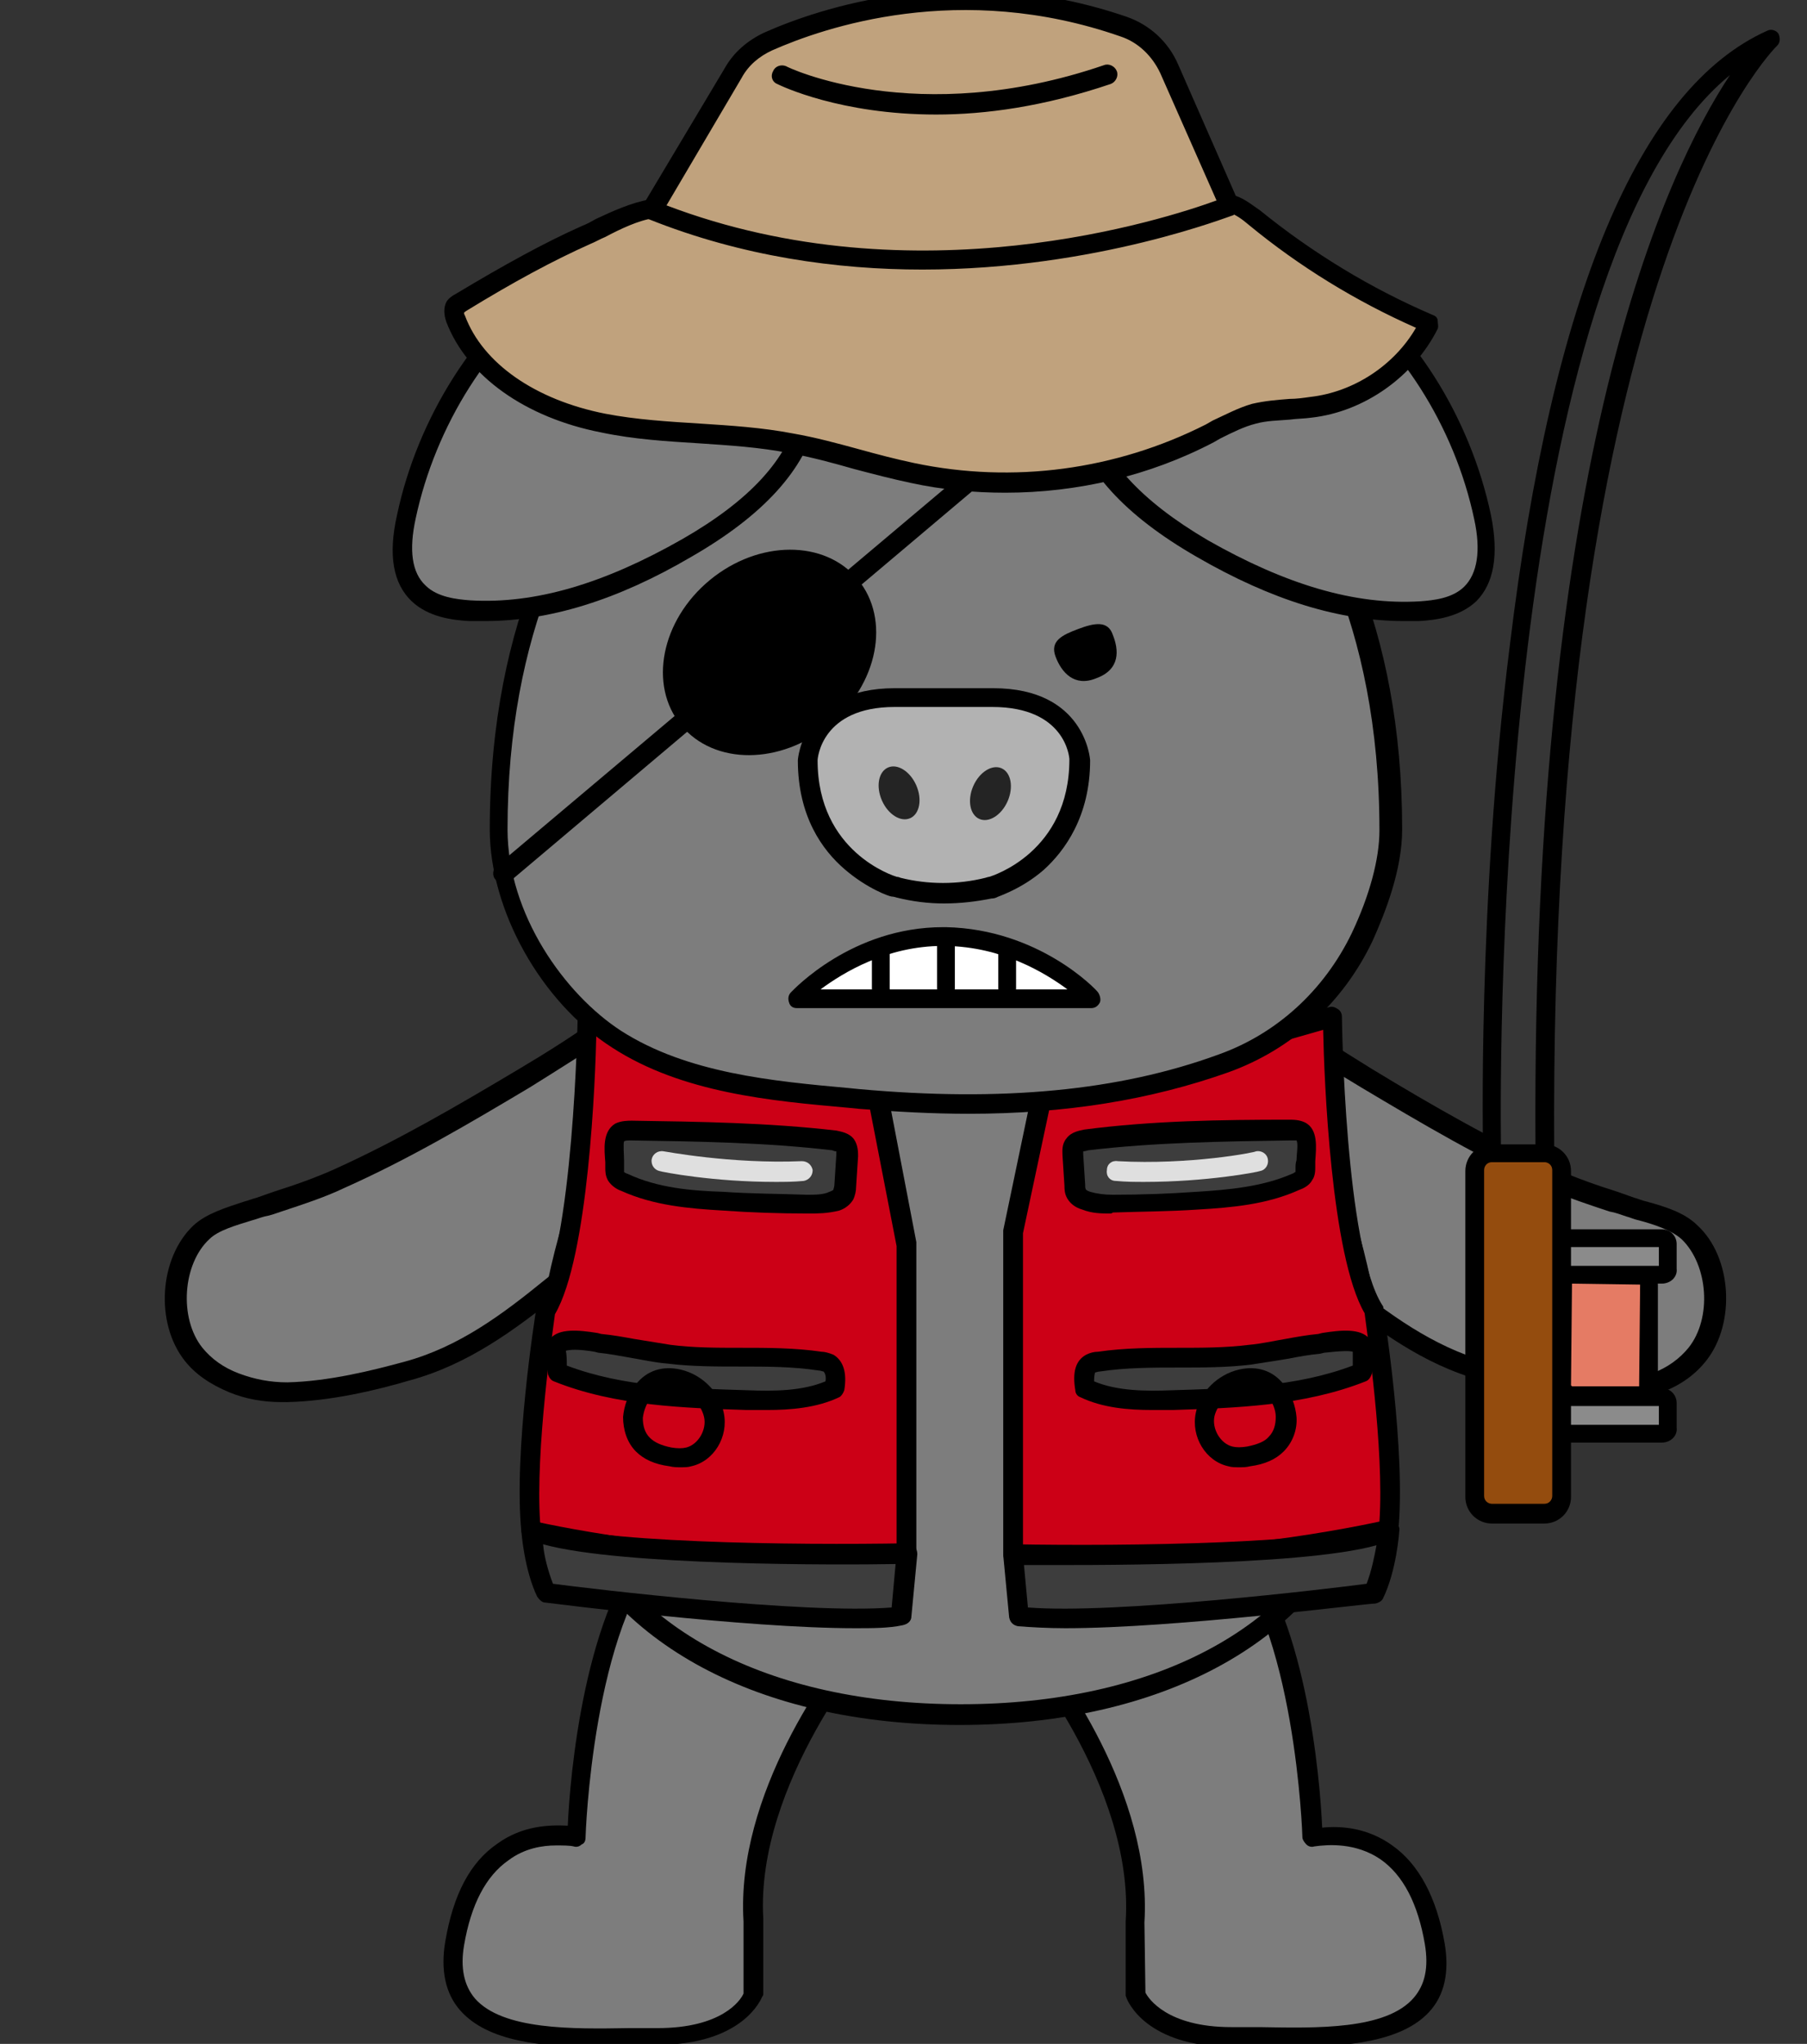 <?xml version="1.0" encoding="utf-8"?>
<!-- Generator: Adobe Illustrator 26.5.0, SVG Export Plug-In . SVG Version: 6.00 Build 0)  -->
<svg version="1.1" id="레이어_1" xmlns="http://www.w3.org/2000/svg" xmlns:xlink="http://www.w3.org/1999/xlink" x="0px"
	 y="0px" viewBox="0 0 183 207" style="enable-background:new 0 0 183 207;" xml:space="preserve">
<rect x="0" y="0" width="183" height="207" fill="#333333" stroke="none"/>
<g>
	<path style="fill:#7D7D7D;" d="M103.5,165.8c0,0,12.4,14.3,11.5,28.7v7.5c0,0,1.5,4.2,9.7,4.2s22.3,1.6,20.5-9.4
		c-1.8-11.1-9.1-11.3-12.3-10.7c0,0-0.6-21.9-8.5-30C116.6,147.9,103.5,165.8,103.5,165.8z"/>
	<path d="M131,207.3c-1.2,0-2.3,0-3.4,0c-1,0-1.9,0-2.8,0c-8.8,0-10.6-4.7-10.7-4.9c0-0.1-0.1-0.2-0.1-0.3v-7.5
		c0.9-13.8-11.1-27.9-11.2-28c-0.3-0.4-0.3-0.9-0.1-1.2c0.4-0.5,8.7-11.8,16.4-12.3c2.3-0.2,4.4,0.7,6.1,2.4
		c7.1,7.3,8.5,24.9,8.7,29.6c1.9-0.2,4.6,0,7.1,1.8c2.7,1.9,4.5,5.3,5.3,9.9c0.5,2.9,0,5.3-1.6,7C141.9,206.8,136.3,207.3,131,207.3
		z M116,201.8c0.3,0.6,2.2,3.5,8.7,3.5c0.9,0,1.9,0,2.9,0c5.7,0.1,12.8,0.3,15.6-3c1.1-1.3,1.5-3,1.1-5.4c-0.7-4.1-2.2-7-4.5-8.6
		c-2.5-1.7-5.3-1.5-6.7-1.3c-0.3,0.1-0.6,0-0.8-0.2s-0.4-0.5-0.4-0.7s-0.7-21.6-8.2-29.3c-1.3-1.3-2.7-1.9-4.5-1.8
		c-5.9,0.4-12.7,8.5-14.5,10.9c2.4,3,12,15.7,11.2,28.8L116,201.8z"/>
</g>
<g>
	<path style="fill:#7D7D7D;" d="M87.8,165.8c0,0-12.4,14.3-11.5,28.7v7.5c0,0-1.5,4.2-9.7,4.2s-22.3,1.6-20.5-9.4
		c1.8-11.1,9.1-11.3,12.3-10.7c0,0,0.6-21.9,8.5-30S87.8,165.8,87.8,165.8z"/>
	<path d="M60.3,207.3c-5.3,0-10.9-0.5-13.7-3.7c-1.5-1.7-2-4.1-1.5-7c0.8-4.7,2.5-8,5.3-9.9c2.5-1.8,5.2-1.9,7.1-1.8
		c0.2-4.6,1.6-22.2,8.7-29.6c1.7-1.8,3.7-2.6,6.1-2.4c7.7,0.5,16.1,11.8,16.4,12.3c0.3,0.4,0.3,0.9-0.1,1.2
		c-0.1,0.1-12.1,14.2-11.3,27.9v7.6c0,0.1,0,0.2-0.1,0.3c-0.1,0.2-1.9,4.9-10.7,4.9c-0.9,0-1.8,0-2.8,0
		C62.6,207.3,61.5,207.3,60.3,207.3z M56.3,186.9c-1.4,0-3.2,0.3-4.8,1.5c-2.3,1.6-3.8,4.5-4.5,8.6c-0.4,2.3,0,4.1,1.1,5.4
		c2.8,3.2,9.9,3.1,15.6,3c1,0,2,0,2.9,0c6.5,0,8.4-2.8,8.7-3.5v-7.3c-0.8-13,8.8-25.7,11.2-28.7c-1.8-2.3-8.6-10.5-14.5-10.9
		c-1.7-0.1-3.2,0.5-4.5,1.8c-7.5,7.8-8.2,29.1-8.2,29.3c0,0.3-0.1,0.6-0.4,0.7c-0.2,0.2-0.5,0.3-0.8,0.2
		C57.7,186.9,57,186.9,56.3,186.9z"/>
</g>
<g>
	<path style="fill:#7D7D7D;" d="M67,98.7c-1.1,2-3.3,3.4-5.1,4.7c-2.9,2.1-5.9,4-9,5.8c-6.1,3.6-12.2,7.2-18.7,10.2
		c-2.6,1.2-5.3,2-8,2.9c-1.9,0.6-4.6,1.2-6,2.6c-3.1,2.9-3.5,8.9-0.8,12.3c1.1,1.4,2.5,2.3,4.1,2.9c1.7,0.7,3.5,1,5.3,1
		c4.1-0.1,8.3-1.1,12.2-2.2c5.6-1.6,10.1-4.9,14.6-8.5c3.9-3.1,8.6-6.4,11.3-10.5"/>
	<path d="M28.5,142c-1.8,0-3.6-0.3-5.3-1c-1.9-0.8-3.4-1.8-4.5-3.2c-3-3.8-2.6-10.4,0.9-13.7c1.3-1.2,3.3-1.8,5.1-2.4
		c0.4-0.1,0.9-0.3,1.3-0.4c0.6-0.2,1.1-0.4,1.7-0.6c2.2-0.7,4.2-1.4,6.2-2.3c6.4-2.9,12.4-6.4,18.6-10.1c2.7-1.6,5.9-3.6,8.9-5.8
		l0.5-0.4c1.6-1.1,3.4-2.4,4.3-4c0.3-0.5,0.9-0.7,1.4-0.4c0.5,0.3,0.7,0.9,0.4,1.4c-1.1,2-3.1,3.4-4.8,4.7l-0.5,0.4
		c-3,2.2-6.3,4.2-9,5.9c-6.2,3.7-12.3,7.3-18.8,10.2c-2.1,1-4.3,1.7-6.4,2.4c-0.6,0.2-1.1,0.4-1.7,0.5c-0.4,0.1-0.9,0.3-1.3,0.4
		c-1.6,0.5-3.4,1-4.3,1.9c-2.7,2.5-3.1,8-0.7,11c0.9,1.1,2.1,2,3.7,2.6s3.2,0.9,4.9,0.9c4.2-0.1,8.6-1.2,11.9-2.1
		c5.5-1.5,9.9-4.8,14.2-8.3c0.6-0.5,1.3-1,1.9-1.5c3.4-2.7,7-5.4,9.2-8.8c0.3-0.5,0.9-0.6,1.4-0.3c0.5,0.3,0.6,0.9,0.3,1.4
		c-2.4,3.6-6.2,6.6-9.6,9.3c-0.7,0.5-1.3,1-1.9,1.5c-4.4,3.5-9.1,7-15,8.6c-3.4,1-8,2.1-12.4,2.2C28.8,142,28.6,142,28.5,142z"/>
</g>
<g>
	<path style="fill:#7D7D7D;" d="M124.3,98.7c1.1,2,3.3,3.4,5.1,4.7c2.9,2.1,5.9,4,9,5.8c6.1,3.6,12.2,7.2,18.7,10.2
		c2.6,1.2,5.3,2,8,2.9c1.9,0.6,4.6,1.2,6,2.6c3.1,2.9,3.5,8.9,0.8,12.3c-1.1,1.4-2.5,2.3-4.1,2.9c-1.7,0.7-3.5,1-5.3,1
		c-4.1-0.1-8.3-1.1-12.2-2.2c-5.6-1.6-10.1-4.9-14.6-8.5c-3.9-3.1-8.6-6.4-11.3-10.5"/>
	<path d="M162.8,142c-0.1,0-0.3,0-0.4,0c-4.4-0.1-9-1.2-12.4-2.2c-5.9-1.6-10.6-5.2-15-8.6c-0.6-0.5-1.3-1-1.9-1.5
		c-3.4-2.6-7.2-5.6-9.6-9.3c-0.3-0.5-0.2-1.1,0.3-1.4s1.1-0.2,1.4,0.3c2.2,3.3,5.8,6.1,9.2,8.8c0.7,0.5,1.3,1,1.9,1.5
		c4.4,3.5,8.7,6.7,14.2,8.3c3.3,0.9,7.7,2,11.9,2.1c1.7,0.1,3.3-0.2,4.9-0.9c1.6-0.6,2.8-1.5,3.7-2.6c2.4-3,2-8.4-0.7-11
		c-1-0.9-2.8-1.5-4.3-1.9c-0.5-0.1-0.9-0.3-1.3-0.4c-0.6-0.2-1.1-0.4-1.7-0.5c-2.1-0.7-4.3-1.4-6.4-2.4c-6.5-2.9-12.6-6.5-18.8-10.2
		c-2.8-1.7-6-3.6-9-5.9l-0.5-0.4c-1.7-1.3-3.7-2.7-4.8-4.7c-0.3-0.5-0.1-1.1,0.4-1.4s1.1-0.1,1.4,0.4c0.9,1.6,2.7,2.9,4.3,4l0.5,0.4
		c3,2.2,6.2,4.1,8.9,5.8c6.1,3.7,12.2,7.2,18.6,10.1c2,0.9,4,1.6,6.2,2.3c0.6,0.2,1.1,0.4,1.7,0.6c0.4,0.1,0.8,0.3,1.3,0.4
		c1.8,0.5,3.8,1.1,5.1,2.4c3.5,3.2,3.9,9.9,0.9,13.7c-1.1,1.4-2.6,2.5-4.5,3.2C166.4,141.6,164.6,142,162.8,142z"/>
</g>
<g>
	<path style="fill:#7D7D7D;" d="M129.8,107.8c-1.4-2.6-6.3-9.2-6.3-9.2h-54c0,0-0.5,1.1-4.8,9.2c-6.4,12-12.6,31.3-7.5,44.5
		c5.9,15.3,23.5,21.4,40,21.4s34.1-6,40-21.4C142.3,139.1,136.2,119.9,129.8,107.8z"/>
	<path d="M97.2,174.7c-20.3,0-35.6-8.2-41-22c-5.2-13.4,0.8-32.8,7.5-45.3c4.2-7.9,4.7-9.1,4.8-9.1c0.2-0.4,0.5-0.6,0.9-0.6h54
		c0.3,0,0.6,0.1,0.8,0.4c0.2,0.3,5,6.7,6.4,9.3l0,0c6.7,12.5,12.7,31.9,7.5,45.3C132.9,166.4,117.5,174.7,97.2,174.7z M70.1,99.7
		c-0.5,0.9-1.6,3.2-4.5,8.6c-6.5,12.2-12.3,30.9-7.4,43.6c5,13,19.6,20.7,39.1,20.7s34.1-7.7,39.1-20.7c4.9-12.7-0.9-31.5-7.4-43.6
		l0,0c-1.1-2.1-4.8-7.2-5.9-8.6H70.1z"/>
</g>
<g>
	<g>
		<path style="fill:#CC0016;" d="M59.5,103c0,0-0.3,23.5-4.2,29.7c0,0-2.3,14.3-1.5,22.3c0,0,20.9,4.8,38,2.4V126L89,111.5L59.5,103
			z"/>
		<path d="M81.4,159.1c-14.1,0-27.7-3.1-27.8-3.1c-0.4-0.1-0.7-0.5-0.8-0.9c-0.8-8,1.4-21.9,1.5-22.5c0-0.1,0.1-0.3,0.1-0.4
			c3.7-5.9,4.1-29,4.1-29.2c0-0.3,0.2-0.6,0.4-0.8c0.2-0.2,0.6-0.2,0.9-0.2l29.5,8.4c0.4,0.1,0.6,0.4,0.7,0.8l2.8,14.6
			c0,0.1,0,0.1,0,0.2v31.4c0,0.5-0.4,0.9-0.9,1C88.5,158.9,84.9,159.1,81.4,159.1z M54.7,154.2c3.7,0.8,21.3,4.2,36.1,2.4v-30.4
			l-2.7-13.9l-27.7-7.9c-0.1,5-0.8,22.9-4.2,28.7C56,134.7,54.2,146.8,54.7,154.2z"/>
	</g>
	<g>
		<path style="fill:#3D3D3D;" d="M62.2,118.3c0,0.3,0,0.6,0.2,0.9s0.5,0.5,0.8,0.6c3.1,1.4,6.5,1.7,9.9,1.9c2.9,0.2,5.7,0.2,8.6,0.3
			c0.9,0,1.8,0,2.7-0.3c0.4-0.1,0.7-0.3,0.9-0.7c0.2-0.3,0.2-0.6,0.2-0.9c0.1-1,0.1-2,0.2-3.1c0-0.3,0-0.7-0.2-1s-0.7-0.4-1.1-0.5
			c-6.8-0.8-13.7-0.9-20.6-1c-0.4,0-0.9,0-1.2,0.2C61.8,115.2,62.2,117.4,62.2,118.3z"/>
		<path d="M82,122.9c-0.1,0-0.2,0-0.2,0c-2.9,0-5.8-0.1-8.6-0.3c-3.4-0.2-7-0.5-10.3-2c-0.3-0.1-0.9-0.4-1.3-1
			c-0.3-0.5-0.3-1-0.3-1.3l0,0c0-0.2,0-0.4,0-0.6c-0.1-1.3-0.3-3.1,1-3.9c0.6-0.3,1.3-0.3,1.7-0.3c6.8,0.1,13.8,0.2,20.7,1
			c0.4,0.1,1.3,0.2,1.8,0.9c0.4,0.6,0.4,1.3,0.4,1.7l-0.2,3.1c0,0.4-0.1,0.9-0.3,1.3c-0.3,0.5-0.8,0.9-1.4,1.1
			C83.8,122.9,82.8,122.9,82,122.9z M63.2,118.3c0,0.1,0,0.3,0,0.4c0,0,0.1,0.1,0.4,0.2c3,1.4,6.4,1.7,9.6,1.8
			c2.8,0.2,5.7,0.2,8.5,0.3c0.9,0,1.7,0,2.3-0.3c0.3-0.1,0.4-0.2,0.4-0.2c0-0.1,0.1-0.3,0.1-0.5l0.2-3.1c0-0.1,0-0.2,0-0.3
			c-0.1,0-0.2,0-0.4-0.1c-6.8-0.8-13.7-0.9-20.4-1c-0.3,0-0.6,0-0.7,0.1c-0.1,0.2,0,1.5,0,1.9C63.2,117.8,63.2,118.1,63.2,118.3
			L63.2,118.3z"/>
	</g>
	<g>
		<path style="fill:#3D3D3D;" d="M53.8,155c0,0,0.3,3.7,1.5,6.3c0,0,26.7,3.5,35.9,2.4l0.6-6.3C91.8,157.4,60,158,53.8,155z"/>
		<path d="M86.6,164.9c-11.2,0-30.5-2.5-31.4-2.6c-0.3,0-0.6-0.3-0.8-0.6c-1.3-2.7-1.6-6.5-1.6-6.7c0-0.4,0.1-0.7,0.4-0.9
			c0.3-0.2,0.7-0.2,1-0.1c4.8,2.3,26.7,2.5,37.6,2.3c0.3,0,0.6,0.1,0.8,0.3s0.3,0.5,0.3,0.8l-0.6,6.3c0,0.5-0.4,0.8-0.9,0.9
			C90,164.9,88.4,164.9,86.6,164.9z M56,160.4c3.8,0.5,25.5,3.1,34.3,2.4l0.4-4.4c-5.4,0.1-27.8,0.2-35.7-2
			C55.1,157.6,55.5,159.1,56,160.4z"/>
	</g>
	<path style="fill:#DFDFDF;" d="M78.5,119.7c-6.3,0-11.4-1-11.7-1.1c-0.5-0.1-0.9-0.6-0.8-1.2c0.1-0.5,0.6-0.9,1.2-0.8
		c0.1,0,6.8,1.3,14,1c0.6,0,1,0.4,1.1,0.9c0,0.6-0.4,1-0.9,1.1C80.4,119.7,79.4,119.7,78.5,119.7z"/>
	<g>
		<path style="fill:#3D3D3D;" d="M56.4,139c6,2.4,12.7,2.6,19.2,2.8c3,0.1,6.2,0.1,8.9-1.2c0.2-0.9,0.2-2.1-0.6-2.5
			c-0.2-0.1-0.5-0.2-0.8-0.2c-5-0.7-10.2-0.2-15.3-0.7c-2.4-0.3-4.7-0.8-7-1.1c-1-0.1-3.6-0.6-4.3,0.2C56.3,136.5,56.4,139,56.4,139
			z"/>
		<path d="M77.7,142.8c-0.7,0-1.4,0-2.1,0c-6.2-0.2-13.3-0.4-19.5-2.9l0,0c-0.3-0.1-0.5-0.4-0.6-0.7c0,0-0.3-2.8,0.2-3.6
			c0.9-1.1,2.9-0.9,4.8-0.6l0.4,0.1c1.1,0.1,2.2,0.3,3.3,0.5c1.2,0.2,2.5,0.4,3.7,0.6c2.3,0.3,4.7,0.3,7.1,0.3c2.7,0,5.5,0,8.2,0.4
			c0.3,0,0.7,0.1,1.2,0.3c1,0.6,1.4,1.8,1.1,3.6c-0.1,0.3-0.3,0.6-0.5,0.7C82.7,142.6,80,142.8,77.7,142.8z M57.4,138.3
			c5.8,2.2,12.1,2.3,18.3,2.5c2.6,0.1,5.5,0.1,7.9-0.9c0.1-0.6-0.1-0.9-0.2-1c-0.1,0-0.3-0.1-0.5-0.1c-2.6-0.4-5.3-0.4-8-0.4
			c-2.4,0-4.9,0-7.3-0.3c-1.3-0.1-2.6-0.4-3.8-0.6c-1.1-0.2-2.2-0.4-3.2-0.5l-0.4-0.1c-1.8-0.3-2.5-0.2-2.9-0.1
			C57.4,137.2,57.4,137.8,57.4,138.3z"/>
	</g>
	<path d="M68.9,148.6c-0.3,0-0.7,0-1.1-0.1c-1.5-0.2-2.6-0.7-3.4-1.5c-0.9-0.9-1.3-2.2-1.3-3.5c0.1-1.1,0.5-2.3,1.3-3.3l0,0
		c1.1-1.4,2.7-1.9,4.5-1.5c2.2,0.5,4,2.3,4.4,4.4c0.5,2.4-1,4.9-3.3,5.4C69.7,148.6,69.3,148.6,68.9,148.6z M67.8,140.5
		c-0.6,0-1.3,0.2-1.8,0.9l0,0c-0.5,0.7-0.8,1.4-0.9,2.2c0,0.8,0.2,1.5,0.7,2s1.2,0.8,2.2,1c0.6,0.1,1.1,0.1,1.5,0
		c1.2-0.3,2.1-1.8,1.8-3.1c-0.3-1.3-1.5-2.5-2.9-2.8C68.3,140.6,68,140.5,67.8,140.5z M65.2,140.8L65.2,140.8L65.2,140.8z"/>
</g>
<g>
	<g>
		<path style="fill:#CC0016;" d="M134.9,103c0,0,0.3,23.5,4.2,29.7c0,0,2.3,14.3,1.5,22.3c0,0-20.9,4.8-38,2.4v-32.6l2.8-13.4
			L134.9,103z"/>
		<path d="M113.1,159.1c-3.6,0-7.1-0.2-10.6-0.7c-0.5-0.1-0.9-0.5-0.9-1v-32.6c0-0.1,0-0.1,0-0.2l2.8-13.4c0.1-0.4,0.3-0.7,0.7-0.8
			l29.5-8.4c0.3-0.1,0.6,0,0.9,0.2c0.3,0.2,0.4,0.5,0.4,0.8c0,0.2,0.3,23.3,4.1,29.2c0.1,0.1,0.1,0.2,0.1,0.4
			c0.1,0.6,2.3,14.5,1.5,22.5c0,0.4-0.4,0.8-0.8,0.9C140.7,156,127.2,159.1,113.1,159.1z M103.6,156.5c14.8,1.9,32.4-1.6,36.1-2.4
			c0.5-7.4-1.3-19.4-1.5-21.1c-3.4-5.8-4.1-23.7-4.2-28.7l-27.7,7.9l-2.7,12.7C103.6,124.9,103.6,156.5,103.6,156.5z"/>
	</g>
	<g>
		<path style="fill:#3D3D3D;" d="M132.2,118.3c0,0.3,0,0.6-0.2,0.9s-0.5,0.5-0.8,0.6c-3.1,1.4-6.5,1.7-9.9,1.9
			c-2.9,0.2-5.7,0.2-8.6,0.3c-0.9,0-1.8,0-2.7-0.3c-0.4-0.1-0.7-0.3-0.9-0.7c-0.2-0.3-0.2-0.6-0.2-0.9c-0.1-1-0.1-2-0.2-3.1
			c0-0.3,0-0.7,0.2-1s0.7-0.4,1.1-0.5c6.8-0.8,13.7-0.9,20.6-1c0.4,0,0.9,0,1.2,0.2C132.7,115.2,132.2,117.4,132.2,118.3z"/>
		<path d="M112.4,122.9c-0.8,0-1.8,0-2.8-0.4c-0.7-0.2-1.2-0.6-1.5-1.1s-0.3-1-0.3-1.3l-0.2-3.1c0-0.4-0.1-1.1,0.4-1.7
			c0.5-0.7,1.4-0.8,1.8-0.9c6.9-0.9,13.9-1,20.7-1c0.5,0,1.1,0,1.7,0.3c1.3,0.7,1.1,2.5,1,3.9c0,0.2,0,0.5,0,0.6l0,0
			c0,0.3,0,0.9-0.3,1.3c-0.3,0.6-1,0.9-1.3,1c-3.3,1.5-6.9,1.8-10.3,2c-2.9,0.2-5.8,0.2-8.6,0.3
			C112.6,122.9,112.5,122.9,112.4,122.9z M109.7,116.6c0,0.1,0,0.3,0,0.3l0.2,3.1c0,0.2,0,0.4,0.1,0.5c0,0,0.1,0.1,0.4,0.2
			c0.7,0.2,1.4,0.3,2.3,0.3c2.8,0,5.7-0.1,8.5-0.3c3.2-0.2,6.6-0.5,9.6-1.8c0.3-0.1,0.3-0.2,0.4-0.2c0,0,0-0.3,0-0.4l0,0
			c0-0.2,0-0.5,0.1-0.8c0-0.5,0.2-1.7,0-2c-0.1,0-0.4,0-0.7,0c-6.7,0.1-13.7,0.2-20.4,1C109.9,116.6,109.7,116.6,109.7,116.6z
			 M132.2,118.3L132.2,118.3L132.2,118.3z"/>
	</g>
	<g>
		<path style="fill:#3D3D3D;" d="M140.7,155c0,0-0.3,3.7-1.5,6.3c0,0-26.7,3.5-35.9,2.4l-0.6-6.3C102.6,157.4,134.4,158,140.7,155z"
			/>
		<path d="M107.9,164.9c-1.8,0-3.5-0.1-4.8-0.2c-0.5-0.1-0.8-0.4-0.9-0.9l-0.6-6.3c0-0.3,0.1-0.6,0.3-0.8c0.2-0.2,0.5-0.3,0.8-0.3
			c10.9,0.2,32.8,0,37.6-2.3c0.3-0.2,0.7-0.1,1,0.1c0.3,0.2,0.5,0.5,0.4,0.9c0,0.2-0.3,4-1.6,6.7c-0.1,0.3-0.4,0.5-0.8,0.6
			C138.3,162.4,119.1,164.9,107.9,164.9z M104.1,162.8c8.9,0.7,30.5-1.9,34.3-2.4c0.5-1.3,0.8-2.8,1-3.9c-7.9,2.2-30.4,2-35.7,2
			L104.1,162.8z"/>
	</g>
	<path style="fill:#DFDFDF;" d="M115.9,119.7c-0.9,0-1.9,0-2.9-0.1c-0.6,0-1-0.5-0.9-1.1c0-0.6,0.5-1,1.1-0.9c7.3,0.4,14-0.9,14-1
		c0.5-0.1,1.1,0.2,1.2,0.8c0.1,0.5-0.2,1.1-0.8,1.2C127.4,118.7,122.2,119.7,115.9,119.7z"/>
	<g>
		<path style="fill:#3D3D3D;" d="M138,139c-6,2.4-12.7,2.6-19.2,2.8c-3,0.1-6.2,0.1-8.9-1.2c-0.2-0.9-0.2-2.1,0.6-2.5
			c0.2-0.1,0.5-0.2,0.8-0.2c5-0.7,10.2-0.2,15.3-0.7c2.4-0.3,4.7-0.8,7-1.1c1-0.1,3.6-0.6,4.3,0.2C138.1,136.5,138.1,139,138,139z"
			/>
		<path d="M116.7,142.8c-2.4,0-5-0.2-7.3-1.3c-0.3-0.1-0.5-0.4-0.5-0.7c-0.3-1.8,0-3,1.1-3.6c0.4-0.2,0.8-0.3,1.2-0.3
			c2.7-0.4,5.5-0.4,8.2-0.4c2.3,0,4.7,0,7.1-0.3c1.2-0.1,2.5-0.4,3.7-0.6c1.1-0.2,2.2-0.4,3.3-0.5l0.4-0.1c1.9-0.3,3.9-0.5,4.8,0.6
			c0.6,0.7,0.3,3.5,0.2,3.6c-0.1,0.3-0.3,0.6-0.6,0.7l0,0c-6.3,2.5-13.3,2.7-19.5,2.9C118.1,142.8,117.5,142.8,116.7,142.8z
			 M110.8,139.9c2.4,1,5.3,1,7.9,0.9c6.2-0.2,12.5-0.3,18.3-2.5c0-0.4,0-1.1,0-1.4c-0.3-0.1-1.1-0.1-2.9,0.1l-0.4,0.1
			c-1.1,0.1-2.2,0.3-3.2,0.5c-1.2,0.2-2.5,0.4-3.8,0.6c-2.4,0.3-4.9,0.3-7.3,0.3c-2.6,0-5.4,0-8,0.4c-0.2,0-0.4,0.1-0.5,0.1
			C110.9,139,110.8,139.3,110.8,139.9z M138,139L138,139L138,139z M138,139L138,139L138,139z"/>
	</g>
	<path d="M125.5,148.6c-0.4,0-0.8,0-1.1-0.1c-2.3-0.5-3.8-3-3.3-5.4c0.4-2.1,2.2-3.9,4.4-4.4c1.8-0.4,3.4,0.1,4.5,1.5
		c0.8,1,1.2,2.2,1.3,3.3c0.1,1.3-0.4,2.6-1.3,3.5c-0.8,0.8-1.9,1.3-3.4,1.5C126.2,148.6,125.9,148.6,125.5,148.6z M126.6,140.5
		c-0.2,0-0.5,0-0.7,0.1c-1.4,0.3-2.6,1.6-2.9,2.8c-0.3,1.3,0.6,2.8,1.8,3.1c0.4,0.1,0.9,0.1,1.5,0c1-0.2,1.8-0.5,2.2-1
		c0.5-0.5,0.7-1.2,0.7-2c0-0.7-0.3-1.5-0.9-2.2l0,0C127.9,140.7,127.2,140.5,126.6,140.5z"/>
</g>
<path style="fill:#FFFFFF;stroke:#000000;stroke-width:2;stroke-linecap:round;stroke-linejoin:round;stroke-miterlimit:10;" d="
	M105.9,207"/>
<path style="fill:#363636;stroke:#000000;stroke-width:2;stroke-linecap:round;stroke-linejoin:round;stroke-miterlimit:10;" d="
	M183,1.3"/>
<g>
	<g>
		<path style="fill:#7D7D7D;" d="M112.1,32.1c0,0-0.5-0.2-1.5-0.5c-9.8-3-20.2-3-29.9,0c-1,0.3-1.5,0.5-1.5,0.5S50.4,42.5,50.4,84
			c0,8.4,5.5,17.1,12,21.2c7.2,4.6,16.4,5.3,24.6,6c12.2,1.1,25.1,0.7,36.8-3.6c6.1-2.2,11.1-6.7,14.1-12.8
			c1.5-3.2,2.9-7.2,2.9-10.9C140.8,42.5,112.1,32.1,112.1,32.1z"/>
		<path d="M98.1,112.8c-3.6,0-7.3-0.2-11.1-0.5l-1-0.1c-7.9-0.7-16.9-1.5-24-6.1c-7.2-4.6-12.4-13.9-12.4-22.1
			c0-21.8,8-34.9,14.6-42.2c7.3-7.9,14.5-10.5,14.8-10.6l0,0c0,0,0.5-0.2,1.5-0.5c10-3.1,20.5-3.1,30.5,0c1,0.3,1.6,0.5,1.6,0.5
			C113.3,31.4,142,42.6,142,84c0,4.1-1.7,8.4-3,11.3c-3,6.3-8.2,11-14.6,13.3C116.5,111.4,107.9,112.8,98.1,112.8z M95.6,30.4
			c-4.9,0-9.9,0.7-14.7,2.2c-0.9,0.3-1.4,0.5-1.4,0.5C79.2,33.2,51.4,43.7,51.4,84c0,8.6,5.8,16.7,11.5,20.4
			c6.7,4.3,15.4,5.1,23.1,5.8l1,0.1c14.4,1.3,26.3,0.2,36.4-3.5c5.9-2.1,10.7-6.5,13.5-12.3c1.8-3.8,2.8-7.5,2.8-10.4
			c0-21.1-7.6-33.8-14-40.7c-6.9-7.5-14-10.2-14-10.2l0,0c0,0-0.5-0.2-1.4-0.5C105.5,31.1,100.6,30.4,95.6,30.4z"/>
	</g>
	<ellipse transform="matrix(0.771 -0.637 0.637 0.771 -24.232 64.735)" cx="77.9" cy="66.1" rx="11.6" ry="9.5"/>
	<g>
		<g>
			<path style="fill:#B2B2B2;" d="M90.6,89.8c0,0,0.2,0,0.5,0.1c3,0.7,6.1,0.7,9.1,0c0.3-0.1,0.5-0.1,0.5-0.1s8.8-2.6,8.8-12.8
				c0,0-0.3-6.3-8.8-6.3h-5h-5c-8.5,0-8.8,6.3-8.8,6.3C81.8,87.2,90.6,89.8,90.6,89.8z"/>
			<path d="M95.6,91.5c-1.6,0-3.2-0.2-4.8-0.6c-0.3-0.1-0.5-0.1-0.5-0.1c-0.2,0-2.5-0.8-4.8-2.8c-2.2-1.9-4.7-5.3-4.7-11
				c0-0.1,0.5-7.3,9.8-7.3h10c9.3,0,9.8,7.2,9.8,7.3c0,5.7-2.6,9.2-4.7,11.1c-2.3,2-4.7,2.7-4.8,2.8l0,0c0,0-0.2,0.1-0.5,0.1
				C98.9,91.3,97.3,91.5,95.6,91.5z M90.6,71.6c-7.4,0-7.8,5.2-7.8,5.4c0,9.3,7.7,11.7,8,11.8l0,0c0,0,0.2,0,0.4,0.1
				c2.8,0.7,5.8,0.7,8.6,0c0.3-0.1,0.4-0.1,0.4-0.1c0.3-0.1,8.1-2.5,8.1-11.9c0-0.2-0.4-5.3-7.8-5.3H90.6z"/>
		</g>
		
			<ellipse transform="matrix(0.917 -0.4 0.4 0.917 -24.515 43.064)" style="fill:#242424;" cx="91" cy="80.3" rx="1.9" ry="2.8"/>
		
			<ellipse transform="matrix(0.4 -0.917 0.917 0.4 -13.501 140.098)" style="fill:#242424;" cx="100.2" cy="80.4" rx="2.8" ry="1.9"/>
	</g>
	<path d="M51,89.5c-0.3,0-0.6-0.1-0.8-0.4c-0.4-0.4-0.3-1.1,0.1-1.4L116.4,32c0.4-0.4,1.1-0.3,1.4,0.1c0.4,0.4,0.3,1.1-0.1,1.4
		L51.6,89.3C51.4,89.4,51.2,89.5,51,89.5z"/>
	<g>
		<g>
			<path style="fill:#7D7D7D;" d="M41.1,52.4c-0.6,2.7-0.7,5.8,1.3,7.8c1.3,1.3,3.3,1.6,5.2,1.7c7.7,0.4,15.3-2.5,22-6.3
				c5.4-3.1,10.8-7.4,12.3-13.5c0.3-1.3,0.5-2.8-0.1-4.1c-0.5-1.1-1.4-2-2.4-2.8c-6.8-6-14.6-12.3-23.2-6.5
				C48.5,33.9,43,43.4,41.1,52.4z"/>
			<path d="M49.1,62.9c-0.5,0-1.1,0-1.6,0c-1.7-0.1-4.1-0.4-5.8-2c-1.9-1.8-2.4-4.7-1.5-8.7c2.1-10,8.1-19.3,15.5-24.4
				c9.6-6.5,18.5,1.4,24.4,6.6c0.9,0.8,2,1.8,2.6,3.2c0.6,1.3,0.6,2.9,0.1,4.7c-1.3,5.3-5.5,9.9-12.8,14.1
				C62.5,60.8,55.6,62.9,49.1,62.9z M63.2,27.3c-2.1,0-4.2,0.6-6.4,2.1c-7.1,4.8-12.7,13.7-14.7,23.1l0,0c-0.7,3.2-0.4,5.5,1,6.8
				c1.2,1.2,3.2,1.4,4.5,1.5c6.6,0.4,13.6-1.7,21.5-6.2c6.8-3.9,10.7-8.1,11.8-12.9c0.4-1.4,0.3-2.6,0-3.4c-0.4-1-1.3-1.7-2.1-2.5
				C73.6,31.3,68.5,27.3,63.2,27.3z M41.1,52.4L41.1,52.4L41.1,52.4z"/>
		</g>
		<g>
			<path style="fill:#7D7D7D;" d="M150.2,52.4c0.6,2.7,0.7,5.8-1.3,7.8c-1.3,1.3-3.3,1.6-5.2,1.7c-7.7,0.4-15.3-2.5-22-6.3
				c-5.4-3.1-10.8-7.4-12.3-13.5c-0.3-1.3-0.5-2.8,0.1-4.1c0.5-1.1,1.4-2,2.4-2.8c6.8-6,14.6-12.3,23.2-6.5
				C142.8,33.9,148.3,43.4,150.2,52.4z"/>
			<path d="M142.2,62.9c-6.5,0-13.4-2.1-21-6.5c-7.3-4.2-11.5-8.8-12.8-14.1c-0.5-1.9-0.4-3.4,0.1-4.7c0.6-1.4,1.7-2.4,2.6-3.2
				c5.9-5.2,14.8-13.1,24.4-6.6c7.5,5.1,13.4,14.4,15.5,24.4c0.8,4,0.3,6.9-1.5,8.7c-1.7,1.6-4.1,1.9-5.8,2
				C143.3,62.9,142.8,62.9,142.2,62.9z M128.1,27.3c-5.3,0-10.4,4-15.5,8.6c-0.8,0.7-1.7,1.5-2.1,2.5c-0.4,0.9-0.4,2,0,3.4
				c1.2,4.7,5,8.9,11.8,12.9c7.9,4.5,14.9,6.6,21.5,6.2c1.4-0.1,3.3-0.3,4.5-1.5c1.3-1.3,1.7-3.6,1-6.8l0,0
				c-2-9.5-7.7-18.3-14.7-23.1C132.3,28,130.2,27.3,128.1,27.3z"/>
		</g>
	</g>
	<path d="M106.9,66.5c-0.6-1.6,0.7-2.2,2.3-2.8s3-0.9,3.5,0.6c0.6,1.5,0.8,3.5-1.7,4.4C108.8,69.6,107.5,68.1,106.9,66.5z"/>
	<g>
		<g>
			<path style="fill:#FFFFFF;" d="M80.7,101.2c0,0,6-6.4,15.1-6.3s14.8,6.3,14.8,6.3H80.7z"/>
			<path d="M110.5,102.1H80.7c-0.4,0-0.7-0.2-0.8-0.6c-0.1-0.3-0.1-0.7,0.2-1c0.3-0.3,6.2-6.6,15.4-6.6c0.1,0,0.2,0,0.3,0
				c9.4,0.2,15.2,6.3,15.4,6.6c0.2,0.3,0.3,0.7,0.2,1C111.2,101.9,110.9,102.1,110.5,102.1z M83.1,100.2h25
				c-2.3-1.7-6.6-4.3-12.3-4.4c-0.1,0-0.2,0-0.3,0C89.8,95.8,85.4,98.5,83.1,100.2z"/>
		</g>
		<g>
			<line style="fill:#FFFFFF;" x1="95.8" y1="94.9" x2="95.8" y2="100.1"/>
			<path d="M95.8,101c-0.5,0-0.9-0.4-0.9-0.9v-5.2c0-0.5,0.4-0.9,0.9-0.9c0.5,0,0.9,0.4,0.9,0.9v5.2C96.7,100.6,96.3,101,95.8,101z"
				/>
		</g>
		<g>
			<line style="fill:#FFFFFF;" x1="102" y1="96" x2="102" y2="100.1"/>
			<path d="M102,101c-0.5,0-0.9-0.4-0.9-0.9V96c0-0.5,0.4-0.9,0.9-0.9s0.9,0.4,0.9,0.9v4.1C102.9,100.6,102.5,101,102,101z"/>
		</g>
		<g>
			<line style="fill:#FFFFFF;" x1="89.2" y1="96.1" x2="89.2" y2="100.1"/>
			<path d="M89.2,101c-0.5,0-0.9-0.4-0.9-0.9v-4c0-0.5,0.4-0.9,0.9-0.9s0.9,0.4,0.9,0.9v4C90.2,100.6,89.8,101,89.2,101z"/>
		</g>
	</g>
</g>
<g>
	<g>
		<path style="fill:#C0A27D;" d="M46.6,30.7c-0.2,0.1-0.4,0.3-0.5,0.5c-0.2,0.3-0.1,0.8,0.1,1.1c2.2,5.9,8.7,9.3,14.9,10.6
			s12.8,0.9,19,2c4.1,0.8,8.1,2.2,12.2,3c10.1,2.1,21,0.7,30.2-3.9c1.5-0.7,2.9-1.6,4.5-2c1.9-0.5,3.8-0.4,5.7-0.6
			c5.1-0.6,9.8-3.9,12-8.5c-6.4-2.7-12.3-6.3-17.7-10.7c-0.8-0.6-1.6-1.3-2.5-1.5c-0.7-0.1-1.5,0-2.2,0.2
			c-8.9,1.8-17.9,2.6-26.9,2.8c-7.5,0.2-16.8,1.1-24-1.3c-2-0.7-3.5-1.5-5.5-1.2c-2.2,0.3-4.6,1.7-6.7,2.6
			C54.9,25.8,50.7,28.2,46.6,30.7z"/>
		<path d="M101.8,49.9c-3.2,0-6.4-0.3-9.6-1c-1.9-0.4-3.8-0.9-5.7-1.4c-2.1-0.6-4.3-1.2-6.5-1.6c-3-0.6-6.2-0.8-9.2-1
			c-3.2-0.2-6.6-0.4-9.9-1.1c-7.7-1.5-13.6-5.7-15.7-11.2c-0.1-0.3-0.4-1.2,0-2c0.2-0.4,0.7-0.7,0.9-0.8c5-3,9-5.2,12.8-6.9
			c0.5-0.2,0.9-0.4,1.4-0.7c1.7-0.8,3.7-1.7,5.5-2c1.9-0.3,3.3,0.2,4.8,0.8c0.4,0.1,0.7,0.3,1.1,0.4c5.8,2,13.1,1.7,19.6,1.4
			c1.4-0.1,2.7-0.1,4-0.1c9.7-0.2,18.4-1.1,26.7-2.8c0.8-0.2,1.7-0.3,2.6-0.2c1.2,0.2,2.1,1,3,1.6c5.3,4.3,11.2,7.9,17.5,10.6
			c0.3,0.1,0.5,0.3,0.5,0.6s0.1,0.5,0,0.8c-2.4,4.8-7.4,8.4-12.8,9c-0.7,0.1-1.5,0.1-2.2,0.2c-1.2,0.1-2.3,0.1-3.4,0.4
			c-1.2,0.3-2.4,0.9-3.6,1.5l-0.7,0.4C116.4,48.2,109.1,49.9,101.8,49.9z M47,31.7c0,0.1,0,0.1,0.1,0.3c1.8,4.8,7.1,8.5,14.2,9.9
			c3.1,0.6,6.4,0.8,9.6,1c3.1,0.2,6.3,0.4,9.4,1c2.3,0.4,4.5,1,6.7,1.6c1.8,0.5,3.7,1,5.6,1.4c10,2.1,20.4,0.7,29.5-3.9l0.7-0.4
			c1.3-0.6,2.6-1.3,4-1.7c1.3-0.3,2.5-0.4,3.8-0.5c0.7,0,1.4-0.1,2.1-0.2c4.4-0.5,8.5-3.2,10.7-7c-6.1-2.7-11.8-6.2-16.9-10.4
			c-0.7-0.6-1.4-1.1-2.1-1.3c-0.5-0.1-1.1,0-1.8,0.2c-8.5,1.7-17.3,2.6-27.1,2.9c-1.3,0-2.6,0.1-4,0.1c-6.6,0.3-14.2,0.6-20.3-1.5
			c-0.4-0.1-0.8-0.3-1.2-0.4c-1.4-0.5-2.5-0.9-3.8-0.7c-1.5,0.2-3.4,1.1-4.9,1.9c-0.5,0.2-1,0.5-1.5,0.7c-3.8,1.7-7.7,3.8-12.6,6.8
			l0,0C47.1,31.6,47,31.6,47,31.7z M46.6,30.7L46.6,30.7L46.6,30.7z"/>
	</g>
	<g>
		<path style="fill:#C0A27D;" d="M66,21.3l8.3-13.9c0.8-1.4,2.1-2.5,3.6-3.2c5.4-2.4,19.5-7.2,36-1.5c2.1,0.7,3.7,2.3,4.6,4.2
			l6.1,13.9C124.5,20.8,95.2,33,66,21.3z"/>
		<path d="M93.4,27.3c-8.6,0-18.2-1.3-27.7-5.1c-0.3-0.1-0.5-0.3-0.6-0.6c-0.1-0.3-0.1-0.6,0-0.8l8.3-13.9c0.9-1.6,2.3-2.8,4-3.6
			c5.4-2.4,19.8-7.4,36.7-1.6c2.3,0.8,4.2,2.5,5.2,4.8l6.1,13.9c0.1,0.2,0.1,0.5,0,0.8s-0.3,0.4-0.5,0.6
			C124.7,21.8,111.1,27.3,93.4,27.3z M67.5,20.8c25.2,9.6,50.5,1.4,55.7-0.5l-5.7-12.9c-0.8-1.7-2.2-3.1-4-3.7
			C97.2-2,83.4,2.8,78.2,5.1c-1.3,0.6-2.4,1.5-3.1,2.8L67.5,20.8z"/>
	</g>
	<g>
		<path style="fill:#C0A27D;" d="M79.1,7.6c0,0,13.3,6.6,33,0"/>
		<path d="M94.8,11.6c-9.7,0-15.7-2.9-16.1-3.1c-0.5-0.2-0.7-0.8-0.4-1.3c0.2-0.5,0.8-0.7,1.3-0.5c0.1,0.1,13.2,6.4,32.2-0.1
			c0.5-0.2,1.1,0.1,1.3,0.6c0.2,0.5-0.1,1.1-0.6,1.3C105.7,10.8,99.8,11.6,94.8,11.6z"/>
	</g>
</g>
<g>
	<g>
		<path style="fill:#944C0E;" d="M150.5,153.4h6.5c0.6,0,1.2-0.5,1.2-1.2V118c0-0.6-0.5-1.2-1.2-1.2h-6.5c-0.6,0-1.2,0.5-1.2,1.2
			v34.3C149.3,152.9,149.9,153.4,150.5,153.4z"/>
		<path d="M156.4,154.3h-5.3c-1.5,0-2.7-1.2-2.7-2.7v-33c0-1.5,1.2-2.7,2.7-2.7h5.3c1.5,0,2.7,1.2,2.7,2.7v33
			C159.1,153.1,157.9,154.3,156.4,154.3z M151.1,117.7c-0.5,0-0.8,0.4-0.8,0.8v33c0,0.5,0.4,0.8,0.8,0.8h5.3c0.5,0,0.8-0.4,0.8-0.8
			v-33c0-0.5-0.4-0.8-0.8-0.8H151.1z"/>
	</g>
	<g>
		<path style="fill:#E57B64;" d="M158.9,141.4h7.5c0.4,0,0.7-0.3,0.7-0.7v-11c0-0.4-0.3-0.7-0.7-0.7h-7.5c-0.4,0-0.7,0.3-0.7,0.7v11
			C158.2,141.1,158.5,141.4,158.9,141.4z"/>
		<path d="M166,142.3h-6.8c-1.1,0-1.9-0.9-1.9-1.9v-10.2c0-1.1,0.9-1.9,1.9-1.9h6.8c1.1,0,1.9,0.9,1.9,1.9v10.2
			C168,141.5,167.1,142.3,166,142.3z M159.2,130l-0.1,10.3l0.1,0.1h6.8l0.1-10.3L159.2,130z"/>
	</g>
	<g>
		<path style="fill:#8B8B8B;" d="M158.6,129.1h9.9c0.2,0,0.4-0.2,0.4-0.4v-2.9c0-0.2-0.2-0.4-0.4-0.4h-9.9c-0.2,0-0.4,0.2-0.4,0.4
			v2.9C158.2,128.9,158.4,129.1,158.6,129.1z"/>
		<path d="M168.3,130h-9.5c-0.9,0-1.5-0.7-1.5-1.5V126c0-0.9,0.7-1.5,1.5-1.5h9.5c0.9,0,1.5,0.7,1.5,1.5v2.5
			C169.9,129.3,169.2,130,168.3,130z M159.1,128.2h8.9v-1.9h-8.9V128.2z"/>
	</g>
	<g>
		<path style="fill:#8B8B8B;" d="M158.6,145.2h9.9c0.2,0,0.4-0.2,0.4-0.4v-2.9c0-0.2-0.2-0.4-0.4-0.4h-9.9c-0.2,0-0.4,0.2-0.4,0.4
			v2.9C158.2,145,158.4,145.2,158.6,145.2z"/>
		<path d="M168.3,146.1h-9.5c-0.9,0-1.5-0.7-1.5-1.5v-2.5c0-0.9,0.7-1.5,1.5-1.5h9.5c0.9,0,1.5,0.7,1.5,1.5v2.5
			C169.9,145.4,169.2,146.1,168.3,146.1z M159.1,144.3h8.9v-1.9h-8.9V144.3z"/>
	</g>
	<g>
		<path style="fill:#363636;" d="M151.1,116.8c0,0-2.3-99.2,28.2-112.9c0,0-23.5,21.5-22.9,112.9H151.1z"/>
		<path d="M156.4,117.7h-5.3c-0.5,0-0.9-0.4-0.9-0.9c0-0.2-0.6-25.2,2.7-51.4c4.3-35.5,13.1-56.5,26.1-62.3c0.4-0.2,0.9,0,1.1,0.3
			c0.2,0.4,0.2,0.9-0.1,1.2c-0.2,0.2-23.2,22.5-22.6,112.2c0,0.2-0.1,0.5-0.3,0.7C156.9,117.6,156.7,117.7,156.4,117.7z M152,115.9
			h3.5c-0.4-69.7,13.2-98.5,19.7-108.3C151.6,27,151.9,106.5,152,115.9z"/>
	</g>
</g>
</svg>
